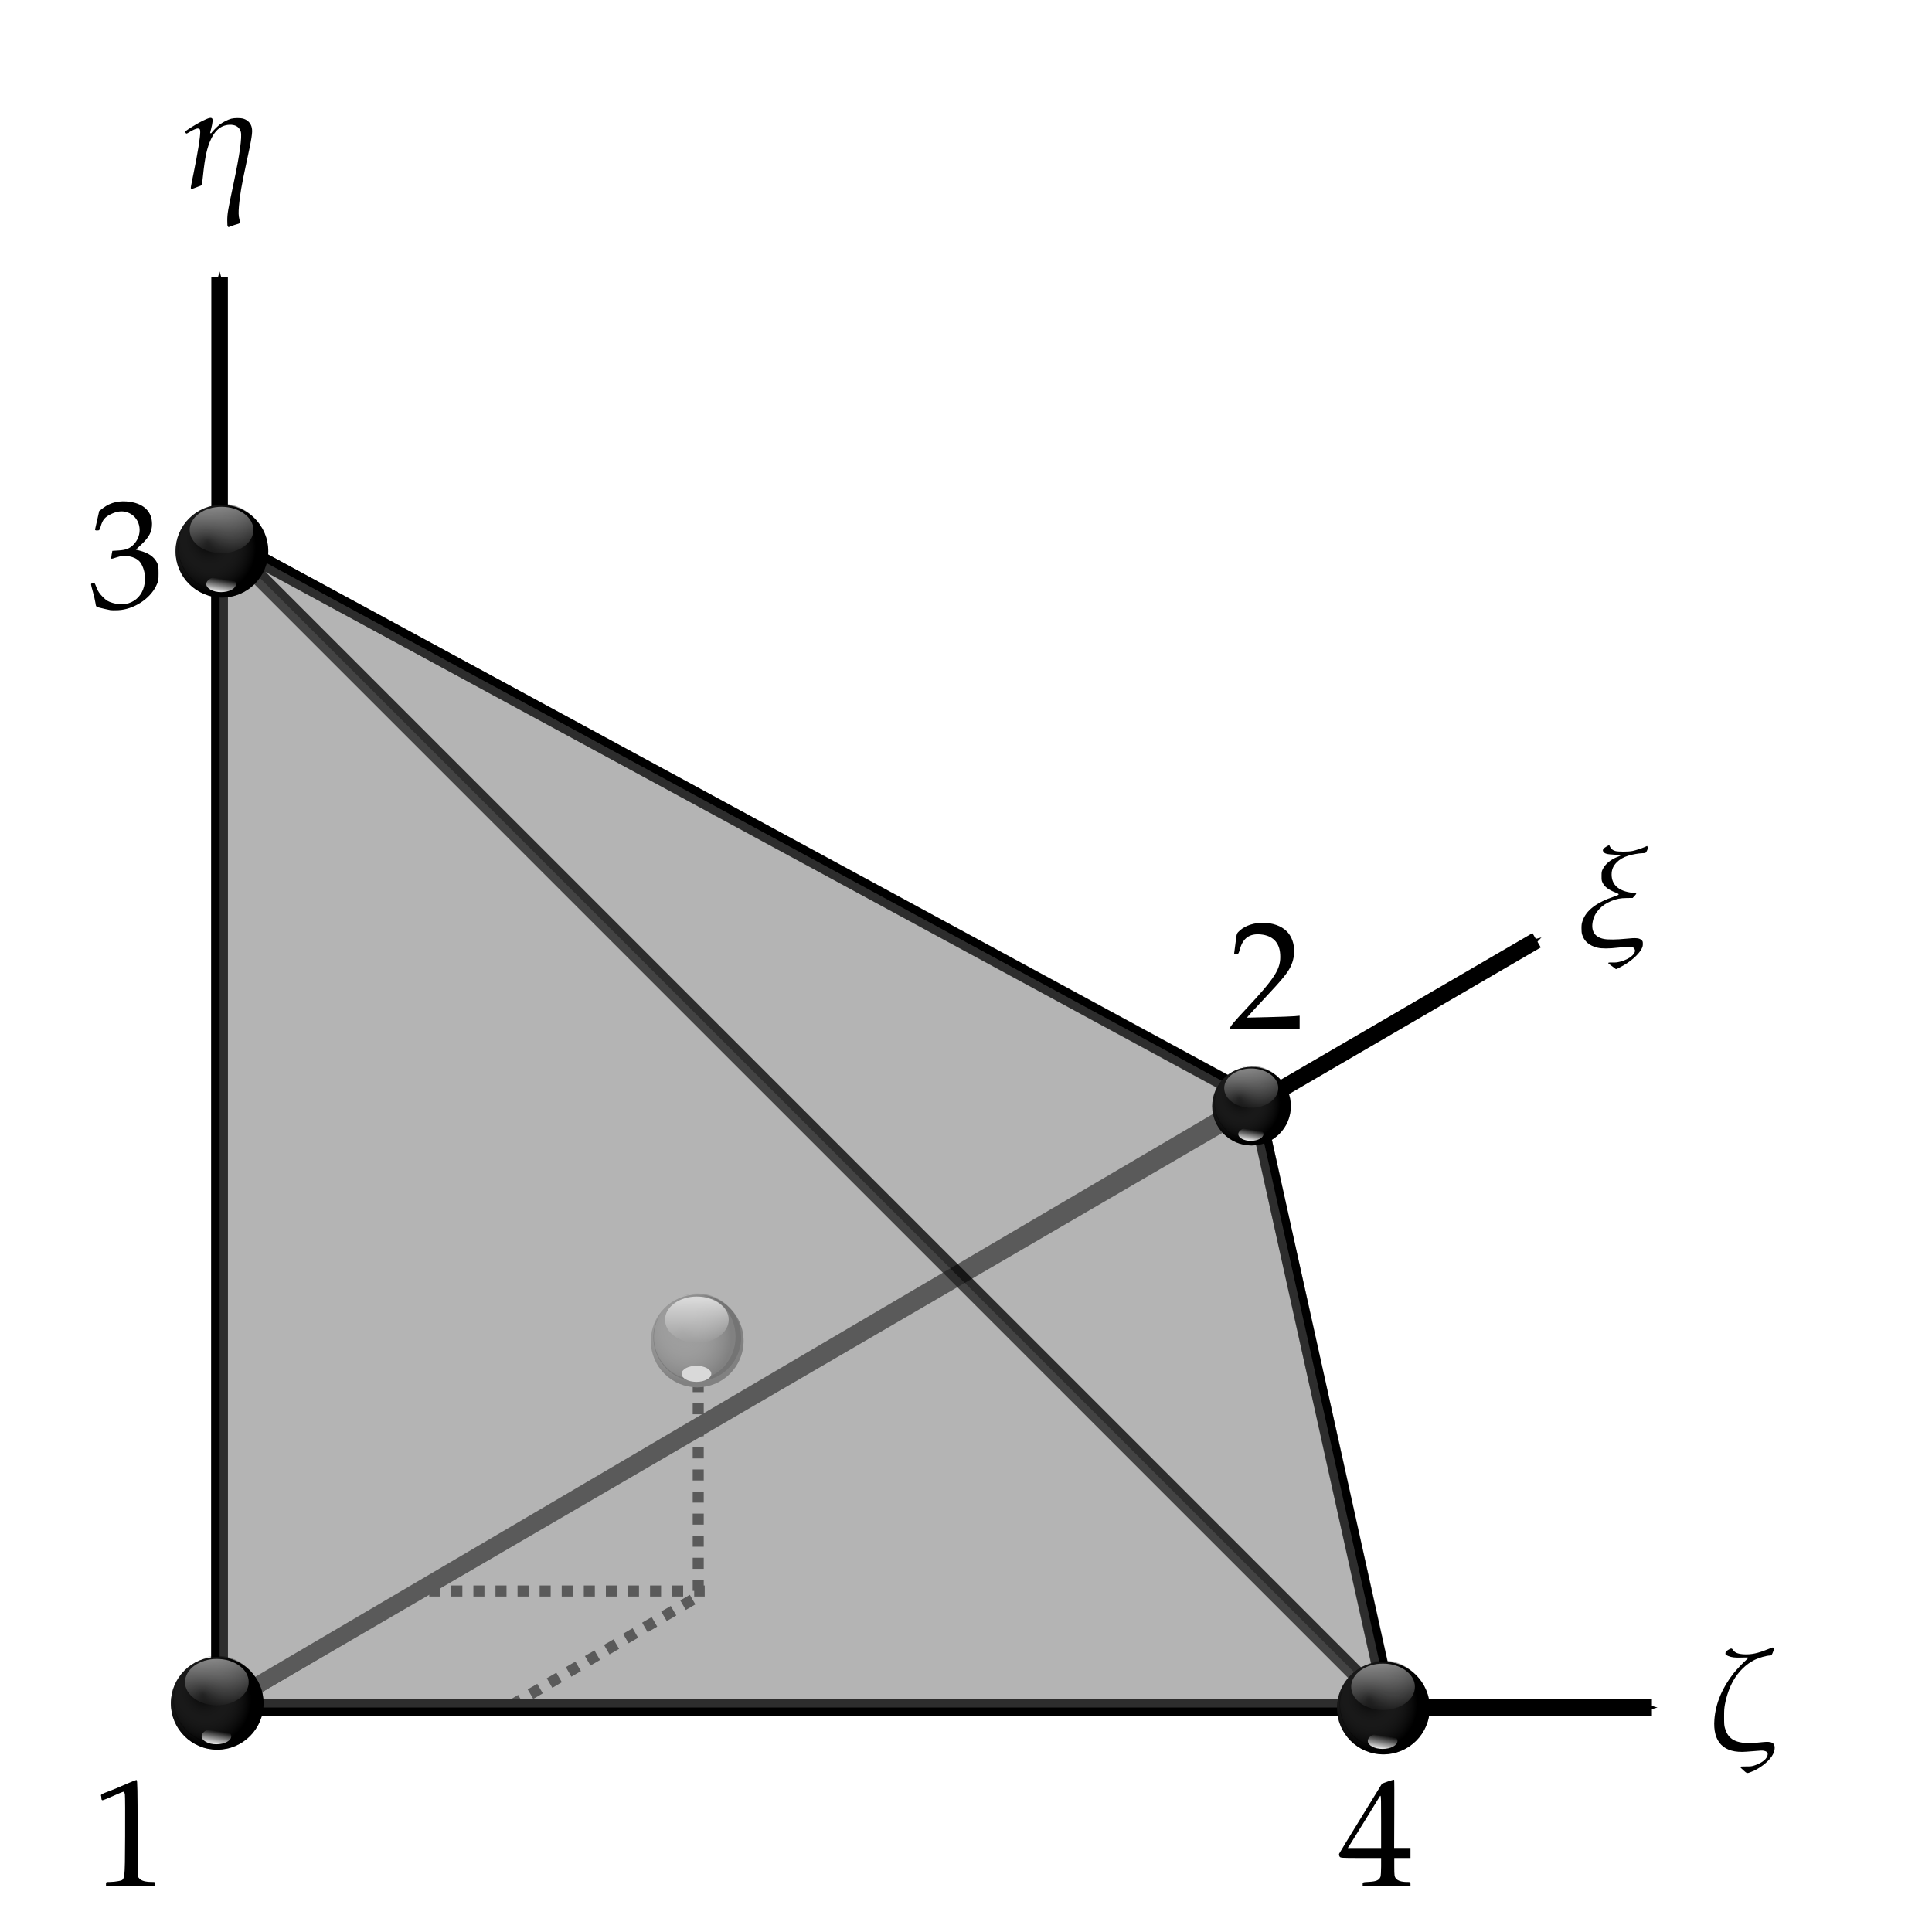 <?xml version="1.0" encoding="UTF-8" standalone="no"?>
<!-- Created with Inkscape (http://www.inkscape.org/) -->

<svg
   xmlns:dc="http://purl.org/dc/elements/1.1/"
   xmlns:cc="http://creativecommons.org/ns#"
   xmlns:rdf="http://www.w3.org/1999/02/22-rdf-syntax-ns#"
   xmlns:svg="http://www.w3.org/2000/svg"
   xmlns="http://www.w3.org/2000/svg"
   xmlns:xlink="http://www.w3.org/1999/xlink"
   xmlns:sodipodi="http://sodipodi.sourceforge.net/DTD/sodipodi-0.dtd"
   xmlns:inkscape="http://www.inkscape.org/namespaces/inkscape"
   width="350"
   height="350"
   id="svg2"
   version="1.1"
   inkscape:version="0.47 r22583"
   sodipodi:docname="tetrahedron_4.pdf">
  <defs
     id="defs4">
    <linearGradient
       inkscape:collect="always"
       id="linearGradient9863">
      <stop
         style="stop-color:#ffffff;stop-opacity:1;"
         offset="0"
         id="stop9865" />
      <stop
         style="stop-color:#ffffff;stop-opacity:0;"
         offset="1"
         id="stop9867" />
    </linearGradient>
    <marker
       inkscape:stockid="Arrow1Mstart"
       orient="auto"
       refY="0"
       refX="0"
       id="Arrow1Mstart"
       style="overflow:visible">
      <path
         id="path3617"
         d="M 0,0 5,-5 -12.5,0 5,5 0,0 z"
         style="fill-rule:evenodd;stroke:#000000;stroke-width:1pt;marker-start:none"
         transform="matrix(0.4,0,0,0.4,4,0)" />
    </marker>
    <marker
       inkscape:stockid="Arrow1Mend"
       orient="auto"
       refY="0"
       refX="0"
       id="Arrow1Mend"
       style="overflow:visible">
      <path
         id="path3620"
         d="M 0,0 5,-5 -12.5,0 5,5 0,0 z"
         style="fill-rule:evenodd;stroke:#000000;stroke-width:1pt;marker-start:none"
         transform="matrix(-0.4,0,0,-0.4,-4,0)" />
    </marker>
    <marker
       inkscape:stockid="Arrow1Lend"
       orient="auto"
       refY="0"
       refX="0"
       id="Arrow1Lend"
       style="overflow:visible">
      <path
         id="path3614"
         d="M 0,0 5,-5 -12.5,0 5,5 0,0 z"
         style="fill-rule:evenodd;stroke:#000000;stroke-width:1pt;marker-start:none"
         transform="matrix(-0.8,0,0,-0.8,-10,0)" />
    </marker>
    <marker
       inkscape:stockid="Arrow1Lstart"
       orient="auto"
       refY="0"
       refX="0"
       id="Arrow1Lstart"
       style="overflow:visible">
      <path
         id="path3611"
         d="M 0,0 5,-5 -12.5,0 5,5 0,0 z"
         style="fill-rule:evenodd;stroke:#000000;stroke-width:1pt;marker-start:none"
         transform="matrix(0.8,0,0,0.8,10,0)" />
    </marker>
    <inkscape:perspective
       sodipodi:type="inkscape:persp3d"
       inkscape:vp_x="0 : 526.18109 : 1"
       inkscape:vp_y="0 : 1000 : 0"
       inkscape:vp_z="744.09448 : 526.18109 : 1"
       inkscape:persp3d-origin="372.04724 : 350.78739 : 1"
       id="perspective10" />
    <inkscape:perspective
       id="perspective4996"
       inkscape:persp3d-origin="0.5 : 0.33333333 : 1"
       inkscape:vp_z="1 : 0.5 : 1"
       inkscape:vp_y="0 : 1000 : 0"
       inkscape:vp_x="0 : 0.5 : 1"
       sodipodi:type="inkscape:persp3d" />
    <inkscape:perspective
       id="perspective5434"
       inkscape:persp3d-origin="0.5 : 0.33333333 : 1"
       inkscape:vp_z="1 : 0.5 : 1"
       inkscape:vp_y="0 : 1000 : 0"
       inkscape:vp_x="0 : 0.5 : 1"
       sodipodi:type="inkscape:persp3d" />
    <inkscape:perspective
       id="perspective5456"
       inkscape:persp3d-origin="0.5 : 0.33333333 : 1"
       inkscape:vp_z="1 : 0.5 : 1"
       inkscape:vp_y="0 : 1000 : 0"
       inkscape:vp_x="0 : 0.5 : 1"
       sodipodi:type="inkscape:persp3d" />
    <inkscape:perspective
       id="perspective5480"
       inkscape:persp3d-origin="0.5 : 0.33333333 : 1"
       inkscape:vp_z="1 : 0.5 : 1"
       inkscape:vp_y="0 : 1000 : 0"
       inkscape:vp_x="0 : 0.5 : 1"
       sodipodi:type="inkscape:persp3d" />
    <inkscape:perspective
       id="perspective5505"
       inkscape:persp3d-origin="0.5 : 0.33333333 : 1"
       inkscape:vp_z="1 : 0.5 : 1"
       inkscape:vp_y="0 : 1000 : 0"
       inkscape:vp_x="0 : 0.5 : 1"
       sodipodi:type="inkscape:persp3d" />
    <inkscape:perspective
       id="perspective5537"
       inkscape:persp3d-origin="0.5 : 0.33333333 : 1"
       inkscape:vp_z="1 : 0.5 : 1"
       inkscape:vp_y="0 : 1000 : 0"
       inkscape:vp_x="0 : 0.5 : 1"
       sodipodi:type="inkscape:persp3d" />
    <inkscape:perspective
       id="perspective5559"
       inkscape:persp3d-origin="0.5 : 0.33333333 : 1"
       inkscape:vp_z="1 : 0.5 : 1"
       inkscape:vp_y="0 : 1000 : 0"
       inkscape:vp_x="0 : 0.5 : 1"
       sodipodi:type="inkscape:persp3d" />
    <inkscape:perspective
       id="perspective5583"
       inkscape:persp3d-origin="0.5 : 0.33333333 : 1"
       inkscape:vp_z="1 : 0.5 : 1"
       inkscape:vp_y="0 : 1000 : 0"
       inkscape:vp_x="0 : 0.5 : 1"
       sodipodi:type="inkscape:persp3d" />
    <inkscape:perspective
       id="perspective6607"
       inkscape:persp3d-origin="0.5 : 0.33333333 : 1"
       inkscape:vp_z="1 : 0.5 : 1"
       inkscape:vp_y="0 : 1000 : 0"
       inkscape:vp_x="0 : 0.5 : 1"
       sodipodi:type="inkscape:persp3d" />
    <inkscape:perspective
       id="perspective7066"
       inkscape:persp3d-origin="0.5 : 0.33333333 : 1"
       inkscape:vp_z="1 : 0.5 : 1"
       inkscape:vp_y="0 : 1000 : 0"
       inkscape:vp_x="0 : 0.5 : 1"
       sodipodi:type="inkscape:persp3d" />
    <linearGradient
       id="linearGradient5079">
      <stop
         style="stop-color:#ffffff;stop-opacity:0;"
         offset="0"
         id="stop5081" />
      <stop
         style="stop-color:#000000;stop-opacity:0.392;"
         offset="1"
         id="stop5083" />
    </linearGradient>
    <inkscape:perspective
       id="perspective7190"
       inkscape:persp3d-origin="0.5 : 0.33333333 : 1"
       inkscape:vp_z="1 : 0.5 : 1"
       inkscape:vp_y="0 : 1000 : 0"
       inkscape:vp_x="0 : 0.5 : 1"
       sodipodi:type="inkscape:persp3d" />
    <linearGradient
       id="linearGradient5079-4">
      <stop
         style="stop-color:#ffffff;stop-opacity:0;"
         offset="0"
         id="stop5081-7" />
      <stop
         style="stop-color:#000000;stop-opacity:0.392;"
         offset="1"
         id="stop5083-3" />
    </linearGradient>
    <inkscape:perspective
       id="perspective7190-5"
       inkscape:persp3d-origin="0.5 : 0.33333333 : 1"
       inkscape:vp_z="1 : 0.5 : 1"
       inkscape:vp_y="0 : 1000 : 0"
       inkscape:vp_x="0 : 0.5 : 1"
       sodipodi:type="inkscape:persp3d" />
    <linearGradient
       id="linearGradient5079-9">
      <stop
         style="stop-color:#ffffff;stop-opacity:0;"
         offset="0"
         id="stop5081-6" />
      <stop
         style="stop-color:#000000;stop-opacity:0.392;"
         offset="1"
         id="stop5083-9" />
    </linearGradient>
    <inkscape:perspective
       id="perspective7190-58"
       inkscape:persp3d-origin="0.5 : 0.33333333 : 1"
       inkscape:vp_z="1 : 0.5 : 1"
       inkscape:vp_y="0 : 1000 : 0"
       inkscape:vp_x="0 : 0.5 : 1"
       sodipodi:type="inkscape:persp3d" />
    <linearGradient
       id="linearGradient5079-5">
      <stop
         style="stop-color:#ffffff;stop-opacity:0;"
         offset="0"
         id="stop5081-5" />
      <stop
         style="stop-color:#000000;stop-opacity:0.392;"
         offset="1"
         id="stop5083-0" />
    </linearGradient>
    <inkscape:perspective
       id="perspective7190-9"
       inkscape:persp3d-origin="0.5 : 0.33333333 : 1"
       inkscape:vp_z="1 : 0.5 : 1"
       inkscape:vp_y="0 : 1000 : 0"
       inkscape:vp_x="0 : 0.5 : 1"
       sodipodi:type="inkscape:persp3d" />
    <linearGradient
       id="linearGradient5079-53">
      <stop
         style="stop-color:#ffffff;stop-opacity:0;"
         offset="0"
         id="stop5081-4" />
      <stop
         style="stop-color:#000000;stop-opacity:0.392;"
         offset="1"
         id="stop5083-2" />
    </linearGradient>
    <inkscape:perspective
       id="perspective7190-6"
       inkscape:persp3d-origin="0.5 : 0.33333333 : 1"
       inkscape:vp_z="1 : 0.5 : 1"
       inkscape:vp_y="0 : 1000 : 0"
       inkscape:vp_x="0 : 0.5 : 1"
       sodipodi:type="inkscape:persp3d" />
    <linearGradient
       id="linearGradient5079-1">
      <stop
         style="stop-color:#ffffff;stop-opacity:0;"
         offset="0"
         id="stop5081-77" />
      <stop
         style="stop-color:#000000;stop-opacity:0.392;"
         offset="1"
         id="stop5083-6" />
    </linearGradient>
    <inkscape:perspective
       id="perspective7190-3"
       inkscape:persp3d-origin="0.5 : 0.33333333 : 1"
       inkscape:vp_z="1 : 0.5 : 1"
       inkscape:vp_y="0 : 1000 : 0"
       inkscape:vp_x="0 : 0.5 : 1"
       sodipodi:type="inkscape:persp3d" />
    <linearGradient
       id="linearGradient5079-90">
      <stop
         style="stop-color:#ffffff;stop-opacity:0;"
         offset="0"
         id="stop5081-58" />
      <stop
         style="stop-color:#000000;stop-opacity:0.392;"
         offset="1"
         id="stop5083-91" />
    </linearGradient>
    <inkscape:perspective
       id="perspective7190-95"
       inkscape:persp3d-origin="0.5 : 0.33333333 : 1"
       inkscape:vp_z="1 : 0.5 : 1"
       inkscape:vp_y="0 : 1000 : 0"
       inkscape:vp_x="0 : 0.5 : 1"
       sodipodi:type="inkscape:persp3d" />
    <linearGradient
       id="linearGradient5079-0">
      <stop
         style="stop-color:#ffffff;stop-opacity:0;"
         offset="0"
         id="stop5081-1" />
      <stop
         style="stop-color:#000000;stop-opacity:0.392;"
         offset="1"
         id="stop5083-5" />
    </linearGradient>
    <inkscape:perspective
       id="perspective8645"
       inkscape:persp3d-origin="0.5 : 0.33333333 : 1"
       inkscape:vp_z="1 : 0.5 : 1"
       inkscape:vp_y="0 : 1000 : 0"
       inkscape:vp_x="0 : 0.5 : 1"
       sodipodi:type="inkscape:persp3d" />
    <inkscape:perspective
       id="perspective8670"
       inkscape:persp3d-origin="0.5 : 0.33333333 : 1"
       inkscape:vp_z="1 : 0.5 : 1"
       inkscape:vp_y="0 : 1000 : 0"
       inkscape:vp_x="0 : 0.5 : 1"
       sodipodi:type="inkscape:persp3d" />
    <inkscape:perspective
       id="perspective8696"
       inkscape:persp3d-origin="0.5 : 0.33333333 : 1"
       inkscape:vp_z="1 : 0.5 : 1"
       inkscape:vp_y="0 : 1000 : 0"
       inkscape:vp_x="0 : 0.5 : 1"
       sodipodi:type="inkscape:persp3d" />
    <inkscape:perspective
       id="perspective8718"
       inkscape:persp3d-origin="0.5 : 0.33333333 : 1"
       inkscape:vp_z="1 : 0.5 : 1"
       inkscape:vp_y="0 : 1000 : 0"
       inkscape:vp_x="0 : 0.5 : 1"
       sodipodi:type="inkscape:persp3d" />
    <inkscape:perspective
       id="perspective8740"
       inkscape:persp3d-origin="0.5 : 0.33333333 : 1"
       inkscape:vp_z="1 : 0.5 : 1"
       inkscape:vp_y="0 : 1000 : 0"
       inkscape:vp_x="0 : 0.5 : 1"
       sodipodi:type="inkscape:persp3d" />
    <inkscape:perspective
       id="perspective9488"
       inkscape:persp3d-origin="0.5 : 0.33333333 : 1"
       inkscape:vp_z="1 : 0.5 : 1"
       inkscape:vp_y="0 : 1000 : 0"
       inkscape:vp_x="0 : 0.5 : 1"
       sodipodi:type="inkscape:persp3d" />
    <inkscape:perspective
       id="perspective9519"
       inkscape:persp3d-origin="0.5 : 0.33333333 : 1"
       inkscape:vp_z="1 : 0.5 : 1"
       inkscape:vp_y="0 : 1000 : 0"
       inkscape:vp_x="0 : 0.5 : 1"
       sodipodi:type="inkscape:persp3d" />
    <radialGradient
       inkscape:collect="always"
       xlink:href="#linearGradient5079-42"
       id="radialGradient7178"
       gradientUnits="userSpaceOnUse"
       gradientTransform="matrix(0.64,0.92,-0.821,0.571,396.743,60.729)"
       cx="108.174"
       cy="439.727"
       fx="108.174"
       fy="439.727"
       r="75" />
    <linearGradient
       id="linearGradient5079-42">
      <stop
         style="stop-color:#ffffff;stop-opacity:0;"
         offset="0"
         id="stop5081-41" />
      <stop
         style="stop-color:#000000;stop-opacity:0.392;"
         offset="1"
         id="stop5083-8" />
    </linearGradient>
    <filter
       color-interpolation-filters="sRGB"
       inkscape:collect="always"
       id="filter12439">
      <feGaussianBlur
         inkscape:collect="always"
         stdDeviation="5.196"
         id="feGaussianBlur12441" />
    </filter>
    <linearGradient
       inkscape:collect="always"
       xlink:href="#linearGradient5165"
       id="linearGradient7180"
       gradientUnits="userSpaceOnUse"
       x1="107.563"
       y1="-556"
       x2="107.563"
       y2="-486" />
    <linearGradient
       inkscape:collect="always"
       id="linearGradient5165">
      <stop
         style="stop-color:#ffffff;stop-opacity:1;"
         offset="0"
         id="stop5167" />
      <stop
         style="stop-color:#ffffff;stop-opacity:0;"
         offset="1"
         id="stop5169" />
    </linearGradient>
    <filter
       color-interpolation-filters="sRGB"
       inkscape:collect="always"
       id="filter4284">
      <feGaussianBlur
         inkscape:collect="always"
         stdDeviation="1.889"
         id="feGaussianBlur4286" />
    </filter>
    <filter
       color-interpolation-filters="sRGB"
       inkscape:collect="always"
       x="-0.254"
       width="1.508"
       y="-0.469"
       height="1.937"
       id="filter4322">
      <feGaussianBlur
         inkscape:collect="always"
         stdDeviation="6.091"
         id="feGaussianBlur4324" />
    </filter>
    <inkscape:perspective
       id="perspective9519-7"
       inkscape:persp3d-origin="0.5 : 0.33333333 : 1"
       inkscape:vp_z="1 : 0.5 : 1"
       inkscape:vp_y="0 : 1000 : 0"
       inkscape:vp_x="0 : 0.5 : 1"
       sodipodi:type="inkscape:persp3d" />
    <radialGradient
       inkscape:collect="always"
       xlink:href="#linearGradient5079-12"
       id="radialGradient7178-6"
       gradientUnits="userSpaceOnUse"
       gradientTransform="matrix(0.64,0.92,-0.821,0.571,396.743,60.729)"
       cx="108.174"
       cy="439.727"
       fx="108.174"
       fy="439.727"
       r="75" />
    <linearGradient
       id="linearGradient5079-12">
      <stop
         style="stop-color:#ffffff;stop-opacity:0;"
         offset="0"
         id="stop5081-0" />
      <stop
         style="stop-color:#000000;stop-opacity:0.392;"
         offset="1"
         id="stop5083-7" />
    </linearGradient>
    <filter
       color-interpolation-filters="sRGB"
       inkscape:collect="always"
       id="filter12439-4">
      <feGaussianBlur
         inkscape:collect="always"
         stdDeviation="5.196"
         id="feGaussianBlur12441-1" />
    </filter>
    <linearGradient
       inkscape:collect="always"
       xlink:href="#linearGradient5165-5"
       id="linearGradient7180-9"
       gradientUnits="userSpaceOnUse"
       x1="107.563"
       y1="-556"
       x2="107.563"
       y2="-486" />
    <linearGradient
       inkscape:collect="always"
       id="linearGradient5165-5">
      <stop
         style="stop-color:#ffffff;stop-opacity:1;"
         offset="0"
         id="stop5167-9" />
      <stop
         style="stop-color:#ffffff;stop-opacity:0;"
         offset="1"
         id="stop5169-3" />
    </linearGradient>
    <filter
       color-interpolation-filters="sRGB"
       inkscape:collect="always"
       id="filter4284-1">
      <feGaussianBlur
         inkscape:collect="always"
         stdDeviation="1.889"
         id="feGaussianBlur4286-8" />
    </filter>
    <filter
       color-interpolation-filters="sRGB"
       inkscape:collect="always"
       x="-0.254"
       width="1.508"
       y="-0.469"
       height="1.937"
       id="filter4322-6">
      <feGaussianBlur
         inkscape:collect="always"
         stdDeviation="6.091"
         id="feGaussianBlur4324-1" />
    </filter>
    <radialGradient
       inkscape:collect="always"
       xlink:href="#linearGradient5079-12"
       id="radialGradient9859"
       gradientUnits="userSpaceOnUse"
       gradientTransform="matrix(0.64,0.92,-0.821,0.571,396.743,60.729)"
       cx="108.174"
       cy="439.727"
       fx="108.174"
       fy="439.727"
       r="75" />
    <linearGradient
       inkscape:collect="always"
       xlink:href="#linearGradient5165-5"
       id="linearGradient9861"
       gradientUnits="userSpaceOnUse"
       x1="106.666"
       y1="-644.409"
       x2="107.384"
       y2="-481.466" />
    <linearGradient
       inkscape:collect="always"
       xlink:href="#linearGradient9863"
       id="linearGradient9869"
       x1="93.202"
       y1="-428.554"
       x2="97"
       y2="-451.545"
       gradientUnits="userSpaceOnUse" />
    <radialGradient
       inkscape:collect="always"
       xlink:href="#linearGradient5079-12"
       id="radialGradient9878"
       gradientUnits="userSpaceOnUse"
       gradientTransform="matrix(0.64,0.92,-0.821,0.571,396.743,60.729)"
       cx="108.174"
       cy="439.727"
       fx="108.174"
       fy="439.727"
       r="75" />
    <linearGradient
       inkscape:collect="always"
       xlink:href="#linearGradient5165-5"
       id="linearGradient9880"
       gradientUnits="userSpaceOnUse"
       x1="106.666"
       y1="-644.409"
       x2="107.384"
       y2="-481.466" />
    <linearGradient
       inkscape:collect="always"
       xlink:href="#linearGradient9863"
       id="linearGradient9882"
       gradientUnits="userSpaceOnUse"
       x1="93.202"
       y1="-428.554"
       x2="97"
       y2="-451.545" />
    <inkscape:perspective
       id="perspective9892"
       inkscape:persp3d-origin="0.5 : 0.33333333 : 1"
       inkscape:vp_z="1 : 0.5 : 1"
       inkscape:vp_y="0 : 1000 : 0"
       inkscape:vp_x="0 : 0.5 : 1"
       sodipodi:type="inkscape:persp3d" />
    <radialGradient
       inkscape:collect="always"
       xlink:href="#linearGradient5079-12-7"
       id="radialGradient9878-6"
       gradientUnits="userSpaceOnUse"
       gradientTransform="matrix(0.64,0.92,-0.821,0.571,396.743,60.729)"
       cx="108.174"
       cy="439.727"
       fx="108.174"
       fy="439.727"
       r="75" />
    <linearGradient
       id="linearGradient5079-12-7">
      <stop
         style="stop-color:#ffffff;stop-opacity:0;"
         offset="0"
         id="stop5081-0-8" />
      <stop
         style="stop-color:#000000;stop-opacity:0.392;"
         offset="1"
         id="stop5083-7-6" />
    </linearGradient>
    <filter
       color-interpolation-filters="sRGB"
       inkscape:collect="always"
       id="filter12439-4-2">
      <feGaussianBlur
         inkscape:collect="always"
         stdDeviation="5.196"
         id="feGaussianBlur12441-1-4" />
    </filter>
    <linearGradient
       inkscape:collect="always"
       xlink:href="#linearGradient5165-5-3"
       id="linearGradient9880-8"
       gradientUnits="userSpaceOnUse"
       x1="106.666"
       y1="-644.409"
       x2="107.384"
       y2="-481.466" />
    <linearGradient
       inkscape:collect="always"
       id="linearGradient5165-5-3">
      <stop
         style="stop-color:#ffffff;stop-opacity:1;"
         offset="0"
         id="stop5167-9-2" />
      <stop
         style="stop-color:#ffffff;stop-opacity:0;"
         offset="1"
         id="stop5169-3-7" />
    </linearGradient>
    <filter
       color-interpolation-filters="sRGB"
       inkscape:collect="always"
       id="filter4284-1-3">
      <feGaussianBlur
         inkscape:collect="always"
         stdDeviation="1.889"
         id="feGaussianBlur4286-8-8" />
    </filter>
    <linearGradient
       inkscape:collect="always"
       xlink:href="#linearGradient9863-5"
       id="linearGradient9882-9"
       gradientUnits="userSpaceOnUse"
       x1="93.202"
       y1="-428.554"
       x2="97"
       y2="-451.545" />
    <linearGradient
       inkscape:collect="always"
       id="linearGradient9863-5">
      <stop
         style="stop-color:#ffffff;stop-opacity:1;"
         offset="0"
         id="stop9865-6" />
      <stop
         style="stop-color:#ffffff;stop-opacity:0;"
         offset="1"
         id="stop9867-9" />
    </linearGradient>
    <filter
       color-interpolation-filters="sRGB"
       inkscape:collect="always"
       x="-0.254"
       width="1.508"
       y="-0.469"
       height="1.937"
       id="filter4322-6-3">
      <feGaussianBlur
         inkscape:collect="always"
         stdDeviation="6.091"
         id="feGaussianBlur4324-1-4" />
    </filter>
    <linearGradient
       y2="-451.545"
       x2="97"
       y1="-428.554"
       x1="93.202"
       gradientUnits="userSpaceOnUse"
       id="linearGradient9920"
       xlink:href="#linearGradient9863-5"
       inkscape:collect="always" />
    <inkscape:perspective
       id="perspective9892-1"
       inkscape:persp3d-origin="0.5 : 0.33333333 : 1"
       inkscape:vp_z="1 : 0.5 : 1"
       inkscape:vp_y="0 : 1000 : 0"
       inkscape:vp_x="0 : 0.5 : 1"
       sodipodi:type="inkscape:persp3d" />
    <radialGradient
       inkscape:collect="always"
       xlink:href="#linearGradient5079-12-5"
       id="radialGradient9878-3"
       gradientUnits="userSpaceOnUse"
       gradientTransform="matrix(0.64,0.92,-0.821,0.571,396.743,60.729)"
       cx="108.174"
       cy="439.727"
       fx="108.174"
       fy="439.727"
       r="75" />
    <linearGradient
       id="linearGradient5079-12-5">
      <stop
         style="stop-color:#ffffff;stop-opacity:0;"
         offset="0"
         id="stop5081-0-4" />
      <stop
         style="stop-color:#000000;stop-opacity:0.392;"
         offset="1"
         id="stop5083-7-8" />
    </linearGradient>
    <filter
       color-interpolation-filters="sRGB"
       inkscape:collect="always"
       id="filter12439-4-22">
      <feGaussianBlur
         inkscape:collect="always"
         stdDeviation="5.196"
         id="feGaussianBlur12441-1-7" />
    </filter>
    <linearGradient
       inkscape:collect="always"
       xlink:href="#linearGradient5165-5-8"
       id="linearGradient9880-2"
       gradientUnits="userSpaceOnUse"
       x1="106.666"
       y1="-644.409"
       x2="107.384"
       y2="-481.466" />
    <linearGradient
       inkscape:collect="always"
       id="linearGradient5165-5-8">
      <stop
         style="stop-color:#ffffff;stop-opacity:1;"
         offset="0"
         id="stop5167-9-1" />
      <stop
         style="stop-color:#ffffff;stop-opacity:0;"
         offset="1"
         id="stop5169-3-6" />
    </linearGradient>
    <filter
       color-interpolation-filters="sRGB"
       inkscape:collect="always"
       id="filter4284-1-8">
      <feGaussianBlur
         inkscape:collect="always"
         stdDeviation="1.889"
         id="feGaussianBlur4286-8-4" />
    </filter>
    <linearGradient
       inkscape:collect="always"
       xlink:href="#linearGradient9863-7"
       id="linearGradient9882-0"
       gradientUnits="userSpaceOnUse"
       x1="93.202"
       y1="-428.554"
       x2="97"
       y2="-451.545" />
    <linearGradient
       inkscape:collect="always"
       id="linearGradient9863-7">
      <stop
         style="stop-color:#ffffff;stop-opacity:1;"
         offset="0"
         id="stop9865-0" />
      <stop
         style="stop-color:#ffffff;stop-opacity:0;"
         offset="1"
         id="stop9867-1" />
    </linearGradient>
    <filter
       color-interpolation-filters="sRGB"
       inkscape:collect="always"
       x="-0.254"
       width="1.508"
       y="-0.469"
       height="1.937"
       id="filter4322-6-6">
      <feGaussianBlur
         inkscape:collect="always"
         stdDeviation="6.091"
         id="feGaussianBlur4324-1-5" />
    </filter>
    <linearGradient
       y2="-451.545"
       x2="97"
       y1="-428.554"
       x1="93.202"
       gradientUnits="userSpaceOnUse"
       id="linearGradient9920-7"
       xlink:href="#linearGradient9863-7"
       inkscape:collect="always" />
    <inkscape:perspective
       id="perspective9892-5"
       inkscape:persp3d-origin="0.5 : 0.33333333 : 1"
       inkscape:vp_z="1 : 0.5 : 1"
       inkscape:vp_y="0 : 1000 : 0"
       inkscape:vp_x="0 : 0.5 : 1"
       sodipodi:type="inkscape:persp3d" />
    <radialGradient
       inkscape:collect="always"
       xlink:href="#linearGradient5079-12-1"
       id="radialGradient9878-67"
       gradientUnits="userSpaceOnUse"
       gradientTransform="matrix(0.64,0.92,-0.821,0.571,396.743,60.729)"
       cx="108.174"
       cy="439.727"
       fx="108.174"
       fy="439.727"
       r="75" />
    <linearGradient
       id="linearGradient5079-12-1">
      <stop
         style="stop-color:#ffffff;stop-opacity:0;"
         offset="0"
         id="stop5081-0-43" />
      <stop
         style="stop-color:#000000;stop-opacity:0.392;"
         offset="1"
         id="stop5083-7-1" />
    </linearGradient>
    <filter
       color-interpolation-filters="sRGB"
       inkscape:collect="always"
       id="filter12439-4-8">
      <feGaussianBlur
         inkscape:collect="always"
         stdDeviation="5.196"
         id="feGaussianBlur12441-1-5" />
    </filter>
    <linearGradient
       inkscape:collect="always"
       xlink:href="#linearGradient5165-5-30"
       id="linearGradient9880-80"
       gradientUnits="userSpaceOnUse"
       x1="106.666"
       y1="-644.409"
       x2="107.384"
       y2="-481.466" />
    <linearGradient
       inkscape:collect="always"
       id="linearGradient5165-5-30">
      <stop
         style="stop-color:#ffffff;stop-opacity:1;"
         offset="0"
         id="stop5167-9-6" />
      <stop
         style="stop-color:#ffffff;stop-opacity:0;"
         offset="1"
         id="stop5169-3-3" />
    </linearGradient>
    <filter
       color-interpolation-filters="sRGB"
       inkscape:collect="always"
       id="filter4284-1-4">
      <feGaussianBlur
         inkscape:collect="always"
         stdDeviation="1.889"
         id="feGaussianBlur4286-8-9" />
    </filter>
    <linearGradient
       inkscape:collect="always"
       xlink:href="#linearGradient9863-0"
       id="linearGradient9882-06"
       gradientUnits="userSpaceOnUse"
       x1="93.202"
       y1="-428.554"
       x2="97"
       y2="-451.545" />
    <linearGradient
       inkscape:collect="always"
       id="linearGradient9863-0">
      <stop
         style="stop-color:#ffffff;stop-opacity:1;"
         offset="0"
         id="stop9865-7" />
      <stop
         style="stop-color:#ffffff;stop-opacity:0;"
         offset="1"
         id="stop9867-3" />
    </linearGradient>
    <filter
       color-interpolation-filters="sRGB"
       inkscape:collect="always"
       x="-0.254"
       width="1.508"
       y="-0.469"
       height="1.937"
       id="filter4322-6-9">
      <feGaussianBlur
         inkscape:collect="always"
         stdDeviation="6.091"
         id="feGaussianBlur4324-1-44" />
    </filter>
    <linearGradient
       y2="-451.545"
       x2="97"
       y1="-428.554"
       x1="93.202"
       gradientUnits="userSpaceOnUse"
       id="linearGradient9920-1"
       xlink:href="#linearGradient9863-0"
       inkscape:collect="always" />
  </defs>
  <sodipodi:namedview
     id="base"
     pagecolor="#ffffff"
     bordercolor="#666666"
     borderopacity="1.0"
     inkscape:pageopacity="0.0"
     inkscape:pageshadow="2"
     inkscape:zoom="2.06"
     inkscape:cx="175"
     inkscape:cy="175"
     inkscape:document-units="px"
     inkscape:current-layer="layer1"
     showgrid="false"
     inkscape:window-width="1680"
     inkscape:window-height="976"
     inkscape:window-x="0"
     inkscape:window-y="25"
     inkscape:window-maximized="1" />
  <g
     inkscape:label="Layer 1"
     inkscape:groupmode="layer"
     id="layer1"
     transform="translate(-180.27,-164.786)">
    <path
       style="fill:none;stroke:#000000;stroke-width:3;stroke-linecap:butt;stroke-linejoin:miter;stroke-miterlimit:4;stroke-opacity:1;stroke-dasharray:none;marker-start:url(#Arrow1Mstart);marker-end:url(#Arrow1Mend)"
       d="m 220.052,214.99 0,259.132 259.476,0"
       id="path8065"
       sodipodi:nodetypes="ccc" />
    <path
       style="fill:#b4b4b4;fill-opacity:1;stroke:#000000;stroke-width:3;stroke-linecap:butt;stroke-linejoin:round;stroke-miterlimit:4;stroke-opacity:1;stroke-dasharray:none"
       d="m 431.937,474.119 -24.434,-110.244 -187.492,110.244 211.926,0 z"
       id="path8686-2"
       sodipodi:nodetypes="cccc" />
    <path
       style="fill:none;stroke:#000000;stroke-width:3;stroke-linecap:butt;stroke-linejoin:miter;stroke-miterlimit:4;stroke-opacity:1;stroke-dasharray:none;marker-end:url(#Arrow1Mend)"
       d="M 219.922,474.154 458.642,335.127"
       id="path9288"
       sodipodi:nodetypes="cc" />
    <path
       style="fill:#b4b4b4;fill-opacity:1;stroke:#000000;stroke-width:3;stroke-linecap:butt;stroke-linejoin:round;stroke-miterlimit:4;stroke-opacity:1;stroke-dasharray:none"
       d="m 407.579,363.878 -187.52,-101.709 0,211.926 187.52,-110.217 z"
       id="path8686-0"
       sodipodi:nodetypes="cccc" />
    <path
       style="fill:#b4b4b4;fill-opacity:1;stroke:#000000;stroke-width:3;stroke-linecap:round;stroke-linejoin:round;stroke-miterlimit:4;stroke-opacity:1;stroke-dasharray:none;opacity:0.5"
       d="M 431.994,474.118 407.492,363.77 219.992,262.141 431.994,474.118 z"
       id="path8686-1"
       sodipodi:nodetypes="cccc" />
    <path
       style="fill:none;stroke:#000000;stroke-width:2;stroke-linecap:butt;stroke-linejoin:miter;stroke-miterlimit:4;stroke-opacity:1;stroke-dasharray:2, 2;stroke-dashoffset:2.8"
       d="m 271.879,474.318 35.454,-20.677"
       id="path9590" />
    <path
       style="fill:#000000"
       d="m 496.1,485.489 c -0.335,-0.293 -0.595,-0.57 -0.578,-0.615 0.023,-0.06 0.299,-0.082 1.04,-0.082 0.931,6e-5 1.052,-0.014 1.571,-0.187 1.151,-0.384 1.969,-0.954 2.246,-1.565 0.27,-0.596 0.114,-0.93 -0.499,-1.067 -0.38,-0.085 -0.33,-0.087 -3.237,0.151 -4.094,0.335 -6.125,-1.722 -5.792,-5.863 0.236,-2.924 1.43,-5.769 3.528,-8.407 0.509,-0.64 1.739,-1.923 2.349,-2.45 0.156,-0.135 0.265,-0.276 0.243,-0.312 -0.027,-0.043 -0.415,-0.051 -1.112,-0.023 -1.237,0.051 -1.932,-0.028 -2.51,-0.284 -0.478,-0.212 -0.541,-0.287 -0.485,-0.584 0.037,-0.2 0.111,-0.278 0.488,-0.52 0.512,-0.329 0.653,-0.325 0.888,0.024 0.341,0.506 0.921,0.728 2.035,0.779 1.275,0.058 2.417,-0.183 4.134,-0.872 0.505,-0.203 0.954,-0.369 0.997,-0.369 0.043,0 0.128,0.037 0.189,0.083 0.102,0.077 0.098,0.116 -0.054,0.534 -0.276,0.756 -0.335,0.84 -0.589,0.84 -0.652,0 -2.029,0.393 -2.888,0.824 -1.485,0.745 -2.889,2.133 -3.808,3.763 -0.687,1.218 -1.222,2.754 -1.506,4.319 -0.12,0.663 -0.144,1.036 -0.142,2.251 0.002,1.281 0.019,1.518 0.144,1.967 0.205,0.738 0.463,1.222 0.878,1.647 0.608,0.623 1.409,0.937 2.72,1.068 0.785,0.079 1.18,0.06 3.305,-0.153 1.566,-0.157 2.118,0.116 2.119,1.047 0,0.503 -0.172,0.991 -0.55,1.558 -0.698,1.047 -2.224,2.208 -3.621,2.756 -0.869,0.341 -0.81,0.351 -1.504,-0.256 z"
       id="path5006" />
    <path
       style="fill:#000000"
       d="m 472.722,340.129 c -0.146,-0.121 -0.463,-0.356 -0.704,-0.52 -0.607,-0.414 -0.546,-0.485 0.387,-0.46 0.592,0.016 0.827,-0.009 1.369,-0.148 0.845,-0.217 1.655,-0.612 2.113,-1.03 0.607,-0.555 0.733,-1.017 0.384,-1.408 -0.19,-0.213 -0.202,-0.217 -0.86,-0.239 -0.418,-0.014 -1.156,0.034 -1.975,0.13 -1.723,0.201 -3.007,0.203 -3.807,0.006 -1.444,-0.356 -2.38,-1.163 -2.742,-2.364 -0.087,-0.29 -0.118,-0.603 -0.115,-1.159 0.004,-0.652 0.032,-0.841 0.192,-1.318 0.638,-1.896 2.497,-3.33 5.725,-4.415 1.046,-0.352 1.061,-0.407 0.194,-0.748 -1.241,-0.488 -1.954,-1.039 -2.3,-1.778 -0.163,-0.349 -0.179,-0.451 -0.179,-1.177 0,-0.731 0.015,-0.826 0.185,-1.189 0.48,-1.025 1.508,-1.866 2.88,-2.356 0.229,-0.082 0.405,-0.182 0.392,-0.222 -0.015,-0.047 -0.401,-0.087 -1.078,-0.113 -1.361,-0.051 -1.868,-0.19 -2.07,-0.569 -0.114,-0.215 -0.096,-0.32 0.097,-0.549 0.142,-0.169 0.847,-0.598 0.983,-0.598 0.019,0 0.083,0.119 0.141,0.264 0.143,0.357 0.478,0.635 0.936,0.777 0.537,0.166 2.401,0.163 3.178,-0.005 0.615,-0.133 1.646,-0.471 2.219,-0.727 l 0.381,-0.17 0.103,0.157 c 0.096,0.146 0.09,0.189 -0.085,0.609 -0.21,0.505 -0.253,0.529 -0.956,0.544 -0.541,0.011 -1.79,0.237 -2.441,0.441 -0.902,0.283 -1.556,0.654 -2.089,1.186 -0.664,0.663 -0.953,1.336 -0.955,2.224 -0.004,1.873 1.298,3.03 3.727,3.314 0.372,0.043 0.703,0.104 0.737,0.134 0.035,0.032 -0.089,0.213 -0.296,0.432 l -0.357,0.377 -1.062,0.012 c -1.149,0.013 -1.786,0.134 -2.788,0.531 -1.815,0.718 -3.072,2.108 -3.381,3.74 -0.33,1.741 0.378,2.826 2.05,3.145 0.741,0.141 2.309,0.125 3.901,-0.04 1.962,-0.203 2.545,-0.144 2.963,0.304 0.142,0.153 0.165,0.239 0.165,0.619 -2.7e-4,0.351 -0.039,0.521 -0.19,0.828 -0.419,0.856 -1.422,1.853 -2.724,2.711 -0.549,0.362 -1.817,1.043 -1.936,1.04 -0.028,-7.1e-4 -0.17,-0.101 -0.316,-0.222 z"
       id="path5002" />
    <path
       style="fill:#000000"
       d="m 221.552,205.812 c -0.091,-0.1 -0.11,-0.277 -0.11,-1.027 0,-1.275 0.099,-1.859 1.15,-6.798 1.102,-5.177 1.554,-8.426 1.3,-9.339 -0.121,-0.434 -0.417,-0.813 -0.8,-1.021 -0.634,-0.345 -1.739,-0.315 -2.549,0.068 -0.82,0.388 -1.485,1.127 -2.022,2.246 -0.746,1.555 -1.124,3.267 -1.478,6.679 -0.181,1.744 -0.185,1.755 -0.652,1.892 -0.154,0.045 -0.527,0.187 -0.828,0.315 -0.459,0.195 -0.565,0.219 -0.651,0.147 -0.13,-0.108 -0.147,0.004 0.426,-2.808 0.746,-3.664 1.204,-6.494 1.204,-7.442 0,-0.523 -0.103,-0.669 -0.471,-0.669 -0.25,0 -0.968,0.321 -1.547,0.691 -0.203,0.13 -0.412,0.236 -0.465,0.236 -0.104,0 -0.233,-0.196 -0.233,-0.354 0,-0.086 0.874,-0.666 2.086,-1.384 0.573,-0.339 1.67,-0.879 2.038,-1.003 0.406,-0.136 0.606,-0.135 0.746,0.006 0.155,0.155 0.095,0.816 -0.168,1.834 -0.11,0.428 -0.2,0.79 -0.2,0.806 0,0.016 0.06,0.029 0.132,0.029 0.073,0 0.132,-0.024 0.132,-0.054 0,-0.108 0.973,-1.107 1.442,-1.479 0.557,-0.443 1.512,-0.933 2.134,-1.095 0.58,-0.151 1.694,-0.152 2.194,-0.001 0.798,0.241 1.355,0.837 1.52,1.629 0.173,0.828 0.031,1.741 -1.023,6.596 -0.799,3.682 -1.145,5.691 -1.297,7.536 -0.102,1.246 -0.087,1.805 0.065,2.406 0.184,0.728 0.149,0.803 -0.448,0.955 -0.259,0.066 -0.698,0.211 -0.977,0.322 -0.279,0.112 -0.515,0.203 -0.525,0.203 -0.01,0 -0.067,-0.054 -0.127,-0.121 z"
       id="path5012" />
    <path
       style="fill:none;stroke:#000000;stroke-width:2;stroke-linecap:butt;stroke-linejoin:miter;stroke-miterlimit:4;stroke-opacity:1;stroke-dasharray:2, 2;stroke-dashoffset:1.4;marker-start:none"
       d="m 255.431,453.01 52.505,0"
       id="path9592" />
    <path
       style="fill:none;stroke:#000000;stroke-width:2;stroke-linecap:butt;stroke-linejoin:miter;stroke-miterlimit:0;stroke-opacity:1;stroke-dasharray:2, 2;stroke-dashoffset:0"
       d="m 306.76,452.991 0,-37.739"
       id="path9784" />
    <g
       id="g7171"
       transform="translate(73.258,172.44)">
      <path
         transform="matrix(0.112,0,0,0.112,218.983,187.52)"
         d="m 203,426.362 c 0,41.421 -33.579,75 -75,75 -41.421,0 -75,-33.579 -75,-75 0,-41.421 33.579,-75 75,-75 41.421,0 75,33.579 75,75 z"
         sodipodi:ry="75"
         sodipodi:rx="75"
         sodipodi:cy="426.36218"
         sodipodi:cx="128"
         id="path2187"
         style="fill:#828282;fill-opacity:1;stroke-width:1;stroke-linecap:round;stroke-linejoin:bevel;stroke-miterlimit:4;stroke-opacity:0.447;stroke-dasharray:none;stroke-dashoffset:0"
         sodipodi:type="arc" />
      <path
         sodipodi:type="arc"
         style="fill:url(#radialGradient7178);fill-opacity:1;stroke-width:1;stroke-linecap:round;stroke-linejoin:bevel;stroke-miterlimit:4;stroke-opacity:0.447;stroke-dasharray:none;stroke-dashoffset:0"
         id="path2189"
         sodipodi:cx="128"
         sodipodi:cy="426.36218"
         sodipodi:rx="75"
         sodipodi:ry="75"
         d="m 203,426.362 c 0,41.421 -33.579,75 -75,75 -41.421,0 -75,-33.579 -75,-75 0,-41.421 33.579,-75 75,-75 41.421,0 75,33.579 75,75 z"
         transform="matrix(0.112,0,0,0.112,218.984,187.515)" />
      <path
         transform="matrix(0.112,0,0,0.112,216.161,208.507)"
         id="path2199"
         d="m 151.388,162.282 c -8.634,0.069 -17.043,1.824 -25,5.219 23.554,-9.525 52.025,-2.728 69.219,15.75 23.029,22.776 26.13,62.024 7.594,88.594 -15.225,24.093 -47.481,35.967 -74.438,25.906 -29.209,-9.375 -48.425,-40.793 -45.264,-71.153 1.082,-12.446 5.142,-24.561 12.233,-34.878 -18.91,24.727 -17.681,61.736 1.906,85.563 17.909,23.968 52.335,33.386 80.098,22.509 29.801,-10.182 49.792,-42.056 46.079,-73.191 -2.088,-31.301 -27.796,-58.523 -58.659,-63.354 -4.495,-0.787 -9.156,-1.097 -13.769,-0.964 z"
         style="fill:#000000;fill-opacity:0.346;stroke-width:1;stroke-linecap:round;stroke-linejoin:bevel;stroke-miterlimit:4;stroke-opacity:0.447;stroke-dasharray:none;stroke-dashoffset:0;filter:url(#filter12439)" />
      <path
         transform="matrix(0.148,0,0,0.112,216.384,290.063)"
         d="m 153,-523.5 c 0,20.711 -17.461,37.5 -39,37.5 -21.539,0 -39,-16.789 -39,-37.5 0,-20.711 17.461,-37.5 39,-37.5 21.539,0 39,16.789 39,37.5 z"
         sodipodi:ry="37.5"
         sodipodi:rx="39"
         sodipodi:cy="-523.5"
         sodipodi:cx="114"
         id="path3277"
         style="fill:url(#linearGradient7180);fill-opacity:1;stroke-width:1;stroke-linecap:round;stroke-linejoin:bevel;stroke-miterlimit:4;stroke-opacity:0.447;stroke-dasharray:none;stroke-dashoffset:0;filter:url(#filter4284)"
         sodipodi:type="arc" />
      <path
         transform="matrix(0.112,0,0,0.112,222.317,290.846)"
         d="m 121,-443 c 0,7.18 -10.745,13 -24,13 -13.255,0 -24,-5.82 -24,-13 0,-7.18 10.745,-13 24,-13 13.255,0 24,5.82 24,13 z"
         sodipodi:ry="13"
         sodipodi:rx="24"
         sodipodi:cy="-443"
         sodipodi:cx="97"
         id="path4288"
         style="fill:#ffffff;fill-opacity:1;stroke-width:1;stroke-linecap:round;stroke-linejoin:bevel;stroke-miterlimit:4;stroke-opacity:0.447;stroke-dasharray:none;stroke-dashoffset:0;filter:url(#filter4322)"
         sodipodi:type="arc" />
    </g>
    <path
       style="fill:#b4b4b4;fill-opacity:1;stroke:#000000;stroke-width:3;stroke-linecap:butt;stroke-linejoin:round;stroke-miterlimit:4;stroke-opacity:1;stroke-dasharray:none;opacity:0.5"
       d="m 431.985,474.119 -211.926,-211.926 0,211.926 211.926,0 z"
       id="path8686"
       sodipodi:nodetypes="cccc" />
    <path
       style="fill:#000000"
       d="m 200.269,275.317 c -0.454,-0.082 -1.472,-0.315 -2.112,-0.483 -0.475,-0.125 -0.511,-0.174 -0.596,-0.817 -0.05,-0.376 -0.268,-1.314 -0.484,-2.084 -0.392,-1.397 -0.392,-1.4 -0.102,-1.478 0.16,-0.043 0.331,-0.079 0.379,-0.08 0.048,-7.6e-4 0.234,0.391 0.412,0.871 0.238,0.64 0.534,1.084 1.112,1.665 0.671,0.674 0.939,0.838 1.802,1.1 3.368,1.023 6.1,-1.259 5.841,-4.877 -0.071,-0.996 -0.487,-2.11 -0.988,-2.647 -0.882,-0.946 -2.693,-1.263 -4.159,-0.728 -0.467,0.17 -0.883,0.276 -0.924,0.235 -0.041,-0.041 -0.02,-0.376 0.047,-0.745 l 0.122,-0.67 1.186,-0.077 c 1.402,-0.091 2.105,-0.403 2.839,-1.261 1.669,-1.95 0.975,-4.887 -1.337,-5.655 -0.922,-0.306 -1.872,-0.19 -3.002,0.366 -1.024,0.504 -1.455,1.021 -1.77,2.124 -0.215,0.754 -0.256,0.803 -0.659,0.803 -0.375,0 -0.421,-0.041 -0.357,-0.314 0.04,-0.173 0.22,-0.967 0.399,-1.765 l 0.326,-1.451 0.724,-0.549 c 1.354,-1.027 3.002,-1.396 4.908,-1.101 2.519,0.391 3.933,1.828 3.933,3.998 0,1.389 -0.497,2.359 -1.885,3.677 l -1.039,0.987 0.589,0.149 c 1.646,0.416 2.645,1.082 3.212,2.144 0.26,0.487 0.309,0.8 0.309,1.978 0,1.303 -0.032,1.464 -0.464,2.341 -1.162,2.359 -4.068,4.211 -6.831,4.353 -0.596,0.03 -1.241,0.027 -1.433,-0.008 z"
       id="path6647" />
    <path
       style="fill:#000000"
       d="m 199.47,506.102 c -5e-5,-0.372 0.024,-0.384 0.761,-0.384 0.419,0 1.081,-0.069 1.471,-0.152 1.249,-0.268 1.183,0.168 1.231,-8.08 0.023,-3.959 0.005,-7.402 -0.041,-7.651 -0.046,-0.25 -0.166,-0.454 -0.266,-0.454 -0.101,0 -0.944,0.346 -1.874,0.768 -0.93,0.422 -1.788,0.768 -1.905,0.768 -0.133,0 -0.214,-0.127 -0.214,-0.338 0,-0.186 -0.034,-0.426 -0.076,-0.535 -0.055,-0.144 0.309,-0.34 1.361,-0.729 0.79,-0.293 2.226,-0.889 3.19,-1.324 0.964,-0.436 1.828,-0.767 1.92,-0.737 0.127,0.042 0.167,2.132 0.167,8.763 l 0,8.708 0.314,0.364 c 0.354,0.41 1.081,0.621 2.164,0.626 0.706,0.003 0.733,0.018 0.733,0.387 l 1e-5,0.384 -4.468,0 -4.468,0 -6e-5,-0.384 z"
       id="path6625" />
    <path
       style="fill:#000000"
       d="m 403.142,350.944 c -4e-5,-0.227 0.804,-1.181 2.708,-3.212 5.503,-5.871 6.495,-7.444 6.339,-10.057 -0.129,-2.156 -1.353,-3.404 -3.539,-3.609 -1.963,-0.184 -3.158,0.631 -3.719,2.538 -0.292,0.994 -0.329,1.048 -0.715,1.048 -0.382,0 -0.402,-0.028 -0.327,-0.454 0.043,-0.25 0.155,-1.1 0.247,-1.889 0.166,-1.414 0.176,-1.442 0.723,-1.936 2.146,-1.939 6.513,-1.875 8.512,0.124 1.507,1.507 1.786,4.245 0.66,6.489 -0.564,1.124 -1.555,2.327 -4.561,5.533 -1.429,1.524 -2.758,2.963 -2.955,3.197 l -0.358,0.426 3.904,-0.093 c 2.147,-0.051 4.297,-0.13 4.777,-0.176 l 0.873,-0.083 1e-5,1.238 2e-5,1.238 -6.284,0 -6.284,0 -6e-5,-0.323 z"
       id="path6623" />
    <path
       style="fill:#000000"
       d="m 432.835,487.211 c -0.037,-0.037 -0.561,0.104 -1.145,0.31 l -1.05,0.382 -3.841,6.25 c -2.117,3.44 -3.893,6.352 -3.936,6.465 -0.043,0.113 -0.014,0.318 0.071,0.477 0.151,0.283 0.266,0.286 3.865,0.286 l 3.674,0 0,1.527 c 0,0.84 -0.046,1.692 -0.119,1.885 -0.227,0.596 -0.766,0.839 -2.052,0.906 -1.156,0.061 -1.169,0.068 -1.169,0.429 l 0,0.358 4.318,0 4.342,0 0,-0.382 c -2e-5,-0.365 -0.038,-0.381 -0.668,-0.382 -0.949,-7.6e-4 -1.651,-0.226 -1.98,-0.644 -0.251,-0.319 -0.286,-0.57 -0.286,-2.028 l 0,-1.67 1.455,0 1.479,0 0,-0.906 0,-0.906 -1.479,0 -1.479,0 0.024,-6.131 c 0.015,-3.382 0.013,-6.189 -0.024,-6.226 z m -2.481,2.91 c 0.114,0.029 0.119,0.991 0.119,4.604 l 0,4.843 -3.006,0 -3.03,0 0.215,-0.31 c 0.112,-0.173 1.396,-2.238 2.839,-4.58 1.443,-2.342 2.687,-4.381 2.791,-4.532 0.02,-0.029 0.055,-0.028 0.071,-0.024 z"
       id="path6621" />
    <g
       id="g9871"
       transform="matrix(0.848,0,0,0.848,52.405,155.072)">
      <path
         transform="matrix(0.112,0,0,0.112,403.814,200.009)"
         d="m 203,426.362 c 0,41.421 -33.579,75 -75,75 -41.421,0 -75,-33.579 -75,-75 0,-41.421 33.579,-75 75,-75 41.421,0 75,33.579 75,75 z"
         sodipodi:ry="75"
         sodipodi:rx="75"
         sodipodi:cy="426.36218"
         sodipodi:cx="128"
         id="path2187-3"
         style="fill:#000000;fill-opacity:1;stroke-width:1;stroke-linecap:round;stroke-linejoin:bevel;stroke-miterlimit:4;stroke-opacity:0.447;stroke-dasharray:none;stroke-dashoffset:0"
         sodipodi:type="arc" />
      <path
         sodipodi:type="arc"
         style="fill:url(#radialGradient9878);fill-opacity:1;stroke-width:1;stroke-linecap:round;stroke-linejoin:bevel;stroke-miterlimit:4;stroke-opacity:0.447;stroke-dasharray:none;stroke-dashoffset:0"
         id="path2189-0"
         sodipodi:cx="128"
         sodipodi:cy="426.36218"
         sodipodi:rx="75"
         sodipodi:ry="75"
         d="m 203,426.362 c 0,41.421 -33.579,75 -75,75 -41.421,0 -75,-33.579 -75,-75 0,-41.421 33.579,-75 75,-75 41.421,0 75,33.579 75,75 z"
         transform="matrix(0.112,0,0,0.112,403.815,200.004)" />
      <path
         transform="matrix(0.112,0,0,0.112,400.991,220.996)"
         id="path2199-7"
         d="m 151.388,162.282 c -8.634,0.069 -17.043,1.824 -25,5.219 23.554,-9.525 52.025,-2.728 69.219,15.75 23.029,22.776 26.13,62.024 7.594,88.594 -15.225,24.093 -47.481,35.967 -74.438,25.906 -29.209,-9.375 -48.425,-40.793 -45.264,-71.153 1.082,-12.446 5.142,-24.561 12.233,-34.878 -18.91,24.727 -17.681,61.736 1.906,85.563 17.909,23.968 52.335,33.386 80.098,22.509 29.801,-10.182 49.792,-42.056 46.079,-73.191 -2.088,-31.301 -27.796,-58.523 -58.659,-63.354 -4.495,-0.787 -9.156,-1.097 -13.769,-0.964 z"
         style="fill:#000000;fill-opacity:0.346;stroke-width:1;stroke-linecap:round;stroke-linejoin:bevel;stroke-miterlimit:4;stroke-opacity:0.447;stroke-dasharray:none;stroke-dashoffset:0;filter:url(#filter12439-4)" />
      <path
         transform="matrix(0.148,0,0,0.112,401.215,302.552)"
         d="m 153,-523.5 c 0,20.711 -17.461,37.5 -39,37.5 -21.539,0 -39,-16.789 -39,-37.5 0,-20.711 17.461,-37.5 39,-37.5 21.539,0 39,16.789 39,37.5 z"
         sodipodi:ry="37.5"
         sodipodi:rx="39"
         sodipodi:cy="-523.5"
         sodipodi:cx="114"
         id="path3277-2"
         style="fill:url(#linearGradient9880);fill-opacity:1;stroke-width:1;stroke-linecap:round;stroke-linejoin:bevel;stroke-miterlimit:4;stroke-opacity:0.447;stroke-dasharray:none;stroke-dashoffset:0;filter:url(#filter4284-1)"
         sodipodi:type="arc" />
      <path
         transform="matrix(0.112,0,0,0.112,407.148,303.335)"
         d="m 121,-443 c 0,7.18 -10.745,13 -24,13 -13.255,0 -24,-5.82 -24,-13 0,-7.18 10.745,-13 24,-13 13.255,0 24,5.82 24,13 z"
         sodipodi:ry="13"
         sodipodi:rx="24"
         sodipodi:cy="-443"
         sodipodi:cx="97"
         id="path4288-7"
         style="fill:url(#linearGradient9882);fill-opacity:1;stroke-width:1;stroke-linecap:round;stroke-linejoin:bevel;stroke-miterlimit:4;stroke-opacity:0.447;stroke-dasharray:none;stroke-dashoffset:0;filter:url(#filter4322-6)"
         sodipodi:type="arc" />
    </g>
    <g
       id="g9871-4"
       transform="translate(12.735,226.446)">
      <path
         transform="matrix(0.112,0,0,0.112,403.814,200.009)"
         d="m 203,426.362 c 0,41.421 -33.579,75 -75,75 -41.421,0 -75,-33.579 -75,-75 0,-41.421 33.579,-75 75,-75 41.421,0 75,33.579 75,75 z"
         sodipodi:ry="75"
         sodipodi:rx="75"
         sodipodi:cy="426.36218"
         sodipodi:cx="128"
         id="path2187-3-2"
         style="fill:#000000;fill-opacity:1;stroke-width:1;stroke-linecap:round;stroke-linejoin:bevel;stroke-miterlimit:4;stroke-opacity:0.447;stroke-dasharray:none;stroke-dashoffset:0"
         sodipodi:type="arc" />
      <path
         sodipodi:type="arc"
         style="fill:url(#radialGradient9878-6);fill-opacity:1;stroke-width:1;stroke-linecap:round;stroke-linejoin:bevel;stroke-miterlimit:4;stroke-opacity:0.447;stroke-dasharray:none;stroke-dashoffset:0"
         id="path2189-0-1"
         sodipodi:cx="128"
         sodipodi:cy="426.36218"
         sodipodi:rx="75"
         sodipodi:ry="75"
         d="m 203,426.362 c 0,41.421 -33.579,75 -75,75 -41.421,0 -75,-33.579 -75,-75 0,-41.421 33.579,-75 75,-75 41.421,0 75,33.579 75,75 z"
         transform="matrix(0.112,0,0,0.112,403.815,200.004)" />
      <path
         transform="matrix(0.112,0,0,0.112,400.991,220.996)"
         id="path2199-7-5"
         d="m 151.388,162.282 c -8.634,0.069 -17.043,1.824 -25,5.219 23.554,-9.525 52.025,-2.728 69.219,15.75 23.029,22.776 26.13,62.024 7.594,88.594 -15.225,24.093 -47.481,35.967 -74.438,25.906 -29.209,-9.375 -48.425,-40.793 -45.264,-71.153 1.082,-12.446 5.142,-24.561 12.233,-34.878 -18.91,24.727 -17.681,61.736 1.906,85.563 17.909,23.968 52.335,33.386 80.098,22.509 29.801,-10.182 49.792,-42.056 46.079,-73.191 -2.088,-31.301 -27.796,-58.523 -58.659,-63.354 -4.495,-0.787 -9.156,-1.097 -13.769,-0.964 z"
         style="fill:#000000;fill-opacity:0.346;stroke-width:1;stroke-linecap:round;stroke-linejoin:bevel;stroke-miterlimit:4;stroke-opacity:0.447;stroke-dasharray:none;stroke-dashoffset:0;filter:url(#filter12439-4-2)" />
      <path
         transform="matrix(0.148,0,0,0.112,401.215,302.552)"
         d="m 153,-523.5 c 0,20.711 -17.461,37.5 -39,37.5 -21.539,0 -39,-16.789 -39,-37.5 0,-20.711 17.461,-37.5 39,-37.5 21.539,0 39,16.789 39,37.5 z"
         sodipodi:ry="37.5"
         sodipodi:rx="39"
         sodipodi:cy="-523.5"
         sodipodi:cx="114"
         id="path3277-2-1"
         style="fill:url(#linearGradient9880-8);fill-opacity:1;stroke-width:1;stroke-linecap:round;stroke-linejoin:bevel;stroke-miterlimit:4;stroke-opacity:0.447;stroke-dasharray:none;stroke-dashoffset:0;filter:url(#filter4284-1-3)"
         sodipodi:type="arc" />
      <path
         transform="matrix(0.112,0,0,0.112,407.148,303.335)"
         d="m 121,-443 c 0,7.18 -10.745,13 -24,13 -13.255,0 -24,-5.82 -24,-13 0,-7.18 10.745,-13 24,-13 13.255,0 24,5.82 24,13 z"
         sodipodi:ry="13"
         sodipodi:rx="24"
         sodipodi:cy="-443"
         sodipodi:cx="97"
         id="path4288-7-1"
         style="fill:url(#linearGradient9920);fill-opacity:1;stroke-width:1;stroke-linecap:round;stroke-linejoin:bevel;stroke-miterlimit:4;stroke-opacity:0.447;stroke-dasharray:none;stroke-dashoffset:0;filter:url(#filter4322-6-3)"
         sodipodi:type="arc" />
    </g>
    <g
       id="g9871-5"
       transform="translate(-198.532,225.598)">
      <path
         transform="matrix(0.112,0,0,0.112,403.814,200.009)"
         d="m 203,426.362 c 0,41.421 -33.579,75 -75,75 -41.421,0 -75,-33.579 -75,-75 0,-41.421 33.579,-75 75,-75 41.421,0 75,33.579 75,75 z"
         sodipodi:ry="75"
         sodipodi:rx="75"
         sodipodi:cy="426.36218"
         sodipodi:cx="128"
         id="path2187-3-0"
         style="fill:#000000;fill-opacity:1;stroke-width:1;stroke-linecap:round;stroke-linejoin:bevel;stroke-miterlimit:4;stroke-opacity:0.447;stroke-dasharray:none;stroke-dashoffset:0"
         sodipodi:type="arc" />
      <path
         sodipodi:type="arc"
         style="fill:url(#radialGradient9878-3);fill-opacity:1;stroke-width:1;stroke-linecap:round;stroke-linejoin:bevel;stroke-miterlimit:4;stroke-opacity:0.447;stroke-dasharray:none;stroke-dashoffset:0"
         id="path2189-0-11"
         sodipodi:cx="128"
         sodipodi:cy="426.36218"
         sodipodi:rx="75"
         sodipodi:ry="75"
         d="m 203,426.362 c 0,41.421 -33.579,75 -75,75 -41.421,0 -75,-33.579 -75,-75 0,-41.421 33.579,-75 75,-75 41.421,0 75,33.579 75,75 z"
         transform="matrix(0.112,0,0,0.112,403.815,200.004)" />
      <path
         transform="matrix(0.112,0,0,0.112,400.991,220.996)"
         id="path2199-7-4"
         d="m 151.388,162.282 c -8.634,0.069 -17.043,1.824 -25,5.219 23.554,-9.525 52.025,-2.728 69.219,15.75 23.029,22.776 26.13,62.024 7.594,88.594 -15.225,24.093 -47.481,35.967 -74.438,25.906 -29.209,-9.375 -48.425,-40.793 -45.264,-71.153 1.082,-12.446 5.142,-24.561 12.233,-34.878 -18.91,24.727 -17.681,61.736 1.906,85.563 17.909,23.968 52.335,33.386 80.098,22.509 29.801,-10.182 49.792,-42.056 46.079,-73.191 -2.088,-31.301 -27.796,-58.523 -58.659,-63.354 -4.495,-0.787 -9.156,-1.097 -13.769,-0.964 z"
         style="fill:#000000;fill-opacity:0.346;stroke-width:1;stroke-linecap:round;stroke-linejoin:bevel;stroke-miterlimit:4;stroke-opacity:0.447;stroke-dasharray:none;stroke-dashoffset:0;filter:url(#filter12439-4-22)" />
      <path
         transform="matrix(0.148,0,0,0.112,401.215,302.552)"
         d="m 153,-523.5 c 0,20.711 -17.461,37.5 -39,37.5 -21.539,0 -39,-16.789 -39,-37.5 0,-20.711 17.461,-37.5 39,-37.5 21.539,0 39,16.789 39,37.5 z"
         sodipodi:ry="37.5"
         sodipodi:rx="39"
         sodipodi:cy="-523.5"
         sodipodi:cx="114"
         id="path3277-2-2"
         style="fill:url(#linearGradient9880-2);fill-opacity:1;stroke-width:1;stroke-linecap:round;stroke-linejoin:bevel;stroke-miterlimit:4;stroke-opacity:0.447;stroke-dasharray:none;stroke-dashoffset:0;filter:url(#filter4284-1-8)"
         sodipodi:type="arc" />
      <path
         transform="matrix(0.112,0,0,0.112,407.148,303.335)"
         d="m 121,-443 c 0,7.18 -10.745,13 -24,13 -13.255,0 -24,-5.82 -24,-13 0,-7.18 10.745,-13 24,-13 13.255,0 24,5.82 24,13 z"
         sodipodi:ry="13"
         sodipodi:rx="24"
         sodipodi:cy="-443"
         sodipodi:cx="97"
         id="path4288-7-9"
         style="fill:url(#linearGradient9920-7);fill-opacity:1;stroke-width:1;stroke-linecap:round;stroke-linejoin:bevel;stroke-miterlimit:4;stroke-opacity:0.447;stroke-dasharray:none;stroke-dashoffset:0;filter:url(#filter4322-6-6)"
         sodipodi:type="arc" />
    </g>
    <g
       id="g9871-6"
       transform="translate(-197.683,16.876)">
      <path
         transform="matrix(0.112,0,0,0.112,403.814,200.009)"
         d="m 203,426.362 c 0,41.421 -33.579,75 -75,75 -41.421,0 -75,-33.579 -75,-75 0,-41.421 33.579,-75 75,-75 41.421,0 75,33.579 75,75 z"
         sodipodi:ry="75"
         sodipodi:rx="75"
         sodipodi:cy="426.36218"
         sodipodi:cx="128"
         id="path2187-3-05"
         style="fill:#000000;fill-opacity:1;stroke-width:1;stroke-linecap:round;stroke-linejoin:bevel;stroke-miterlimit:4;stroke-opacity:0.447;stroke-dasharray:none;stroke-dashoffset:0"
         sodipodi:type="arc" />
      <path
         sodipodi:type="arc"
         style="fill:url(#radialGradient9878-67);fill-opacity:1;stroke-width:1;stroke-linecap:round;stroke-linejoin:bevel;stroke-miterlimit:4;stroke-opacity:0.447;stroke-dasharray:none;stroke-dashoffset:0"
         id="path2189-0-5"
         sodipodi:cx="128"
         sodipodi:cy="426.36218"
         sodipodi:rx="75"
         sodipodi:ry="75"
         d="m 203,426.362 c 0,41.421 -33.579,75 -75,75 -41.421,0 -75,-33.579 -75,-75 0,-41.421 33.579,-75 75,-75 41.421,0 75,33.579 75,75 z"
         transform="matrix(0.112,0,0,0.112,403.815,200.004)" />
      <path
         transform="matrix(0.112,0,0,0.112,400.991,220.996)"
         id="path2199-7-6"
         d="m 151.388,162.282 c -8.634,0.069 -17.043,1.824 -25,5.219 23.554,-9.525 52.025,-2.728 69.219,15.75 23.029,22.776 26.13,62.024 7.594,88.594 -15.225,24.093 -47.481,35.967 -74.438,25.906 -29.209,-9.375 -48.425,-40.793 -45.264,-71.153 1.082,-12.446 5.142,-24.561 12.233,-34.878 -18.91,24.727 -17.681,61.736 1.906,85.563 17.909,23.968 52.335,33.386 80.098,22.509 29.801,-10.182 49.792,-42.056 46.079,-73.191 -2.088,-31.301 -27.796,-58.523 -58.659,-63.354 -4.495,-0.787 -9.156,-1.097 -13.769,-0.964 z"
         style="fill:#000000;fill-opacity:0.346;stroke-width:1;stroke-linecap:round;stroke-linejoin:bevel;stroke-miterlimit:4;stroke-opacity:0.447;stroke-dasharray:none;stroke-dashoffset:0;filter:url(#filter12439-4-8)" />
      <path
         transform="matrix(0.148,0,0,0.112,401.215,302.552)"
         d="m 153,-523.5 c 0,20.711 -17.461,37.5 -39,37.5 -21.539,0 -39,-16.789 -39,-37.5 0,-20.711 17.461,-37.5 39,-37.5 21.539,0 39,16.789 39,37.5 z"
         sodipodi:ry="37.5"
         sodipodi:rx="39"
         sodipodi:cy="-523.5"
         sodipodi:cx="114"
         id="path3277-2-3"
         style="fill:url(#linearGradient9880-80);fill-opacity:1;stroke-width:1;stroke-linecap:round;stroke-linejoin:bevel;stroke-miterlimit:4;stroke-opacity:0.447;stroke-dasharray:none;stroke-dashoffset:0;filter:url(#filter4284-1-4)"
         sodipodi:type="arc" />
      <path
         transform="matrix(0.112,0,0,0.112,407.148,303.335)"
         d="m 121,-443 c 0,7.18 -10.745,13 -24,13 -13.255,0 -24,-5.82 -24,-13 0,-7.18 10.745,-13 24,-13 13.255,0 24,5.82 24,13 z"
         sodipodi:ry="13"
         sodipodi:rx="24"
         sodipodi:cy="-443"
         sodipodi:cx="97"
         id="path4288-7-3"
         style="fill:url(#linearGradient9920-1);fill-opacity:1;stroke-width:1;stroke-linecap:round;stroke-linejoin:bevel;stroke-miterlimit:4;stroke-opacity:0.447;stroke-dasharray:none;stroke-dashoffset:0;filter:url(#filter4322-6-9)"
         sodipodi:type="arc" />
    </g>
  </g>
</svg>
